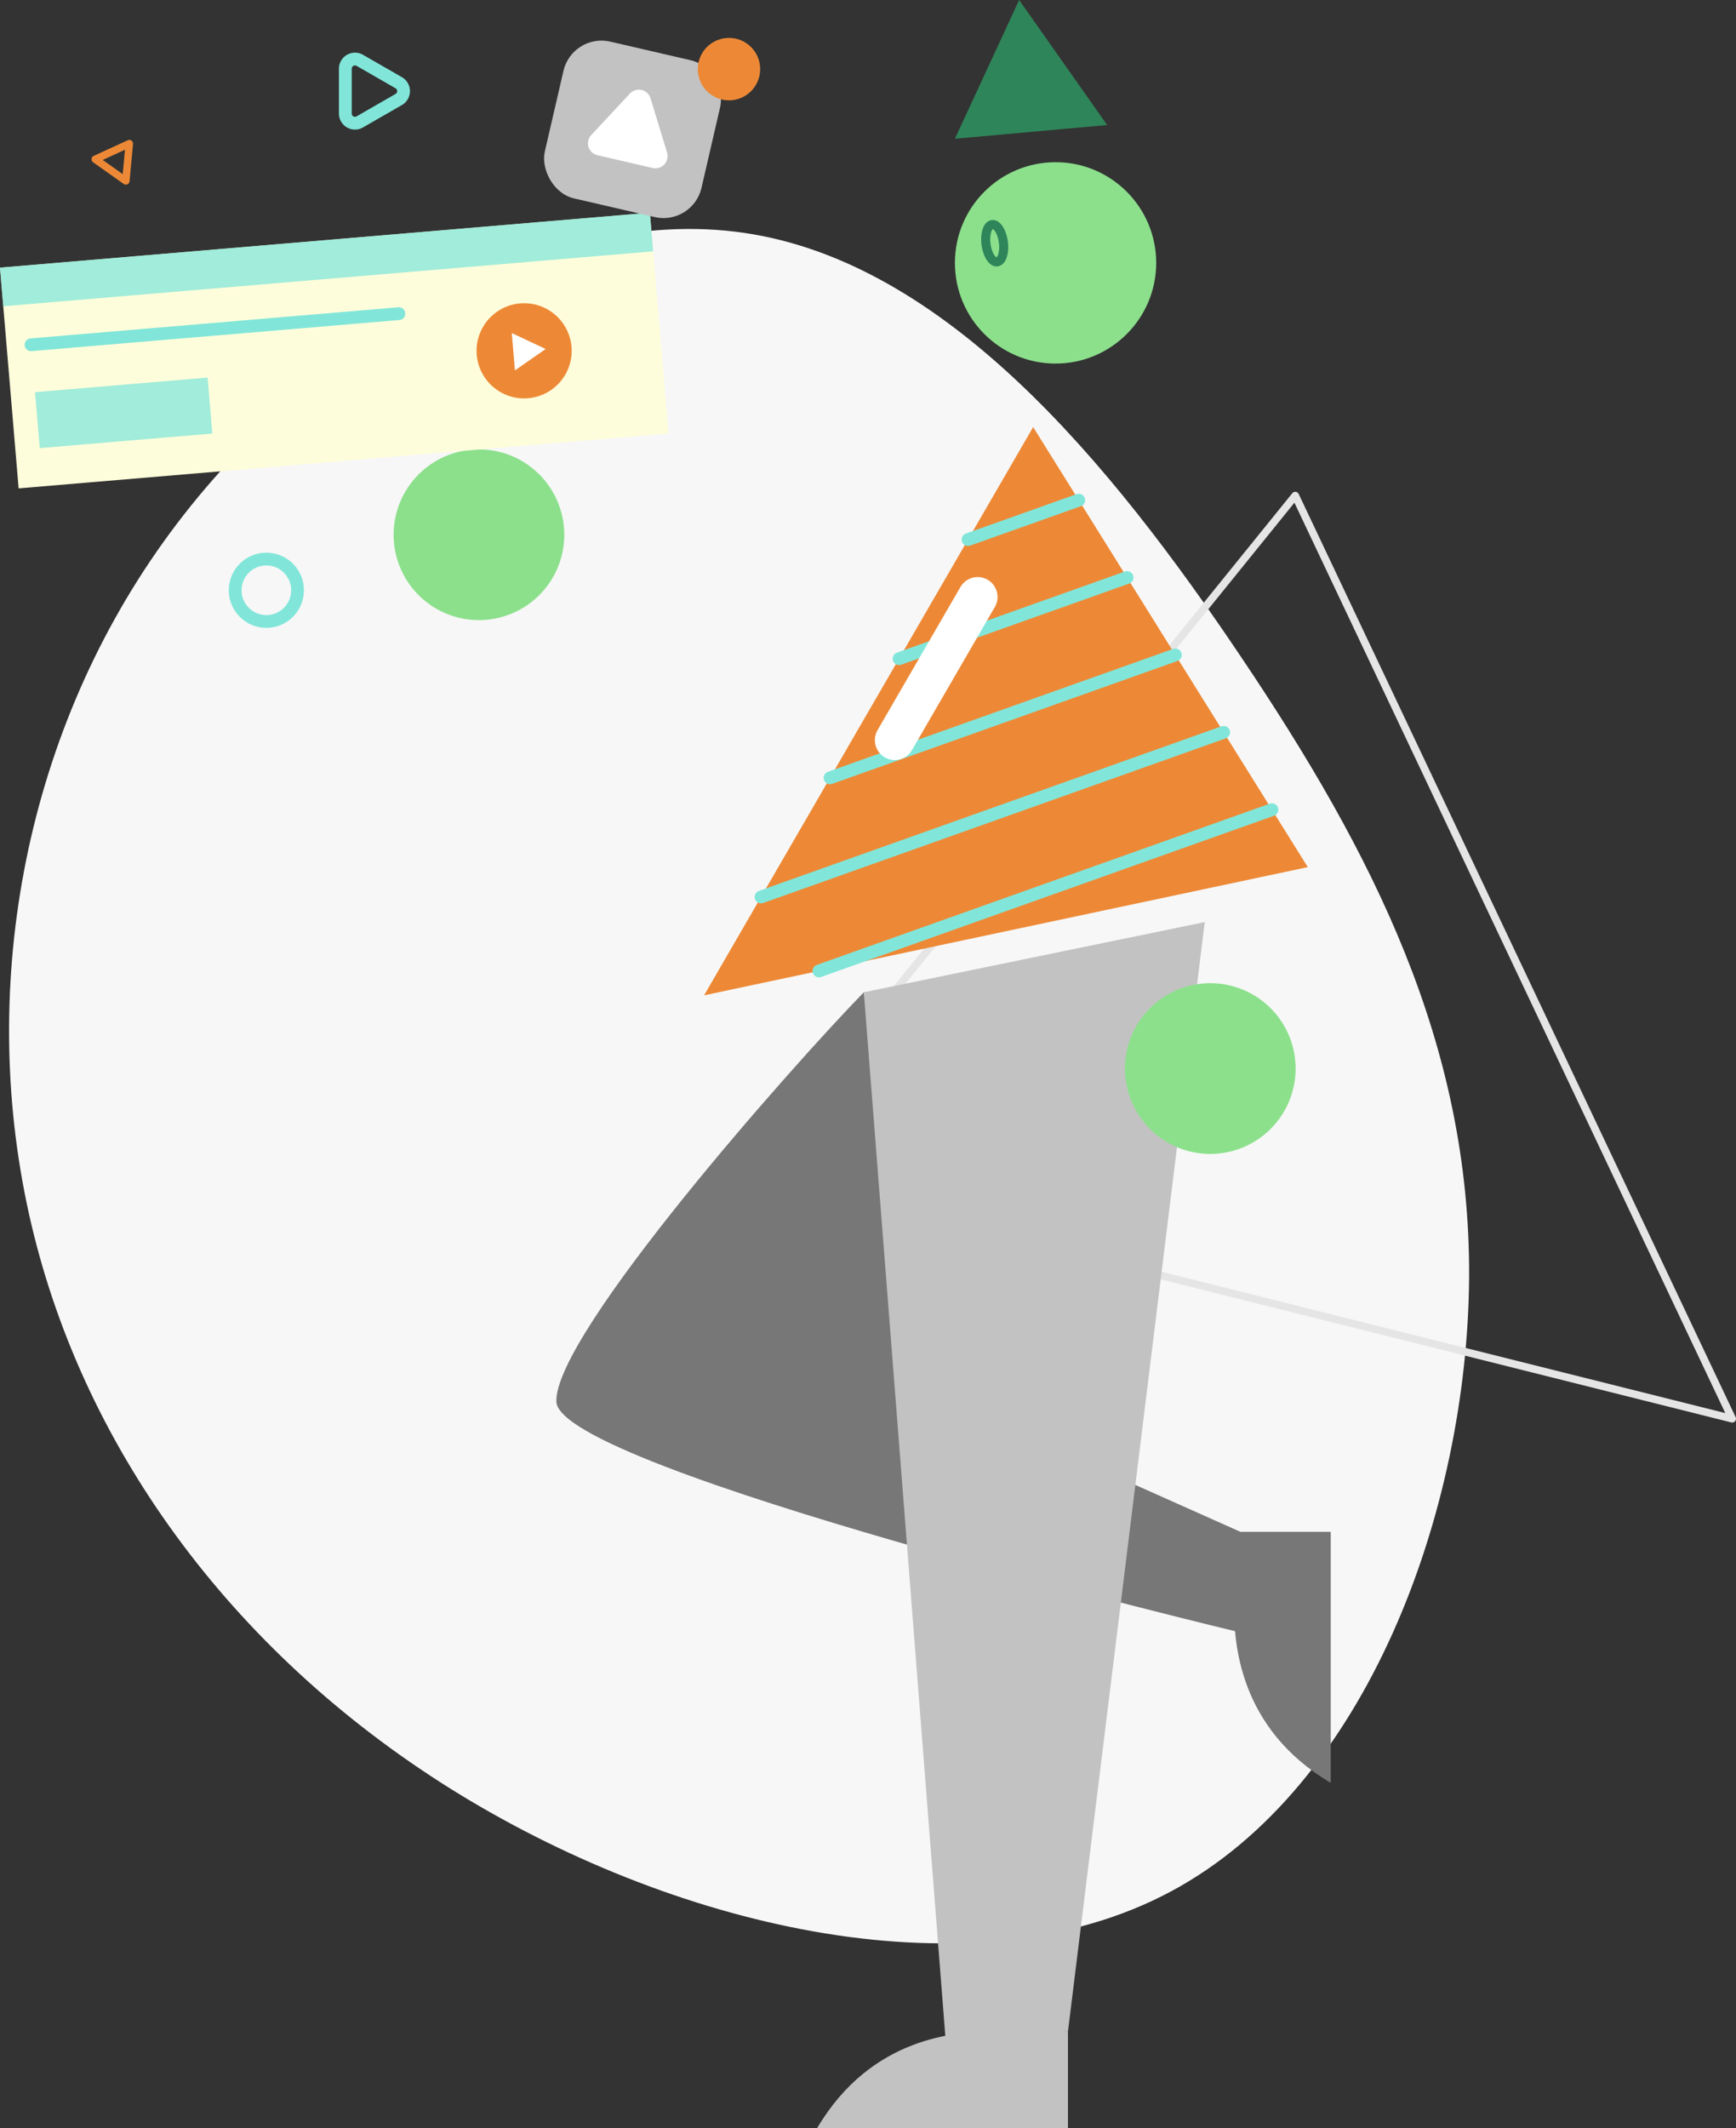 <svg xmlns="http://www.w3.org/2000/svg" 
viewBox="0 0 698.28 855.65"><rect x="0" y="0" width="698.28" height="855.65" fill="#333333" stroke="none"/><defs>
<style>.cls-1{fill:#f7f7f7;}.cls-13,.cls-14,.cls-15,.cls-2,.cls-5{fill:none;stroke-linecap:round;stroke-linejoin:round;}.cls-2{stroke:#e5e5e5;stroke-width:3.06px;}.cls-3{fill:#777;}.cls-4,.cls-9{fill:#8ce08c;}.cls-5{stroke:#2f855a;stroke-width:3.65px;}.cls-6{fill:#ed8936;}.cls-7{fill:#2f855a;}.cls-8{fill:#c2c2c2;}.cls-9{fill-rule:evenodd;}.cls-10{fill:#fefddb;}.cls-11{fill:#81e6d9;opacity:0.75;}.cls-12{fill:#fff;}.cls-13{stroke:#ed8936;stroke-width:3px;}.cls-14{stroke:#81e6d9;stroke-width:5.14px;}.cls-15{stroke:#fff;stroke-width:16px;}</style></defs><title>watermelon-pack-illustration-05</title><g id="Layer_2" data-name="Layer 2"><g id="Layer_2-2" data-name="Layer 2"><path class="cls-1" d="M499.3,264.27c52.83,78.54,92.1,155.35,91.63,249.19-.63,94-41.16,204.87-120,247-79,42.27-196.2,15.61-285.62-38.8-89.42-54.57-150.93-137-172.7-229.47S8.81,297.39,65.74,217.9,218.41,81.8,299.32,93.62,446.46,185.57,499.3,264.27Z"/><path class="cls-2" d="M521,199.25,301,471.19l395.74,99.19Z"/><path class="cls-3" d="M347.46,398.93C318.91,428.18,223,536.36,223.78,563.49s275.1,92.82,275.1,92.82V615.82l-59.14-26.38L347.55,400.16"/><circle class="cls-4" cx="424.58" cy="105.69" r="40.48"/><path class="cls-5" d="M396.61,98.28c-.55-4.14.56-7.71,2.49-8s3.94,2.89,4.49,7-.55,7.71-2.48,8S397.17,102.42,396.61,98.28Z"/><polygon class="cls-6" points="415.57 171.7 283.2 400.16 526.04 348.62 415.57 171.7"/><polygon class="cls-7" points="409.94 0 384.1 55.78 445.32 50.26 409.94 0"/><path class="cls-8" d="M399.33,816.76c-14,0-48.8,1.74-70.69,38.89H429.57V816.76Z"/><path class="cls-3" d="M496.38,646.08c0,14,1.74,48.8,38.89,70.69V615.84H496.38Z"/><polygon class="cls-8" points="347.46 398.93 484.59 370.71 429.57 816.76 380.45 821.3 347.46 398.93"/><path class="cls-9" d="M452.5,429.6a34.32,34.32,0,1,1,34.32,34.32A34.33,34.33,0,0,1,452.5,429.6Z"/><path class="cls-9" d="M158.33,215a34.32,34.32,0,1,1,34.31,34.31A34.31,34.31,0,0,1,158.33,215Z"/><rect class="cls-10" x="3.28" y="96.4" width="262.34" height="89.06" transform="translate(-11.39 11.82) rotate(-4.83)"/><rect class="cls-11" x="14.91" y="154.69" width="69.68" height="22.58" transform="translate(-13.8 4.78) rotate(-4.83)"/><rect class="cls-11" x="0.19" y="96.53" width="262.34" height="15.59" transform="translate(-8.32 11.43) rotate(-4.83)"/><circle class="cls-6" cx="210.82" cy="141.04" r="19.13"/><polygon class="cls-12" points="219.48 140.31 205.86 133.91 207.13 148.91 219.48 140.31"/><polygon class="cls-13" points="52.01 57.75 38.33 64.03 50.62 72.73 52.01 57.75"/><line class="cls-14" x1="12.48" y1="138.61" x2="160.43" y2="126.1"/><rect class="cls-8" x="222.06" y="19.67" width="64.69" height="64.69" rx="15.68" transform="translate(18.26 -55.99) rotate(13.02)"/><circle class="cls-6" cx="293.22" cy="27.79" r="12.55"/><circle class="cls-14" cx="107.14" cy="237.31" r="12.55"/><path class="cls-12" d="M253.38,37.61,237.83,54.28a4.9,4.9,0,0,0,2.48,8.12l22.21,5.14a4.91,4.91,0,0,0,5.8-6.21l-6.66-21.81A4.9,4.9,0,0,0,253.38,37.61Z"/><path class="cls-14" d="M138.9,27.56V45.64A3.88,3.88,0,0,0,144.73,49l15.65-9a3.89,3.89,0,0,0,0-6.74l-15.65-9A3.89,3.89,0,0,0,138.9,27.56Z"/><line class="cls-14" x1="389.37" y1="216.93" x2="433.91" y2="201.08"/><line class="cls-14" x1="361.62" y1="264.82" x2="453.34" y2="232.19"/><line class="cls-14" x1="333.87" y1="312.72" x2="472.77" y2="263.3"/><line class="cls-14" x1="306.11" y1="360.62" x2="492.2" y2="294.42"/><line class="cls-14" x1="329.41" y1="390.36" x2="511.62" y2="325.53"/>
<line class="cls-15" x1="393.25" y1="240" x2="359.9" y2="297.56"/></g></g></svg>